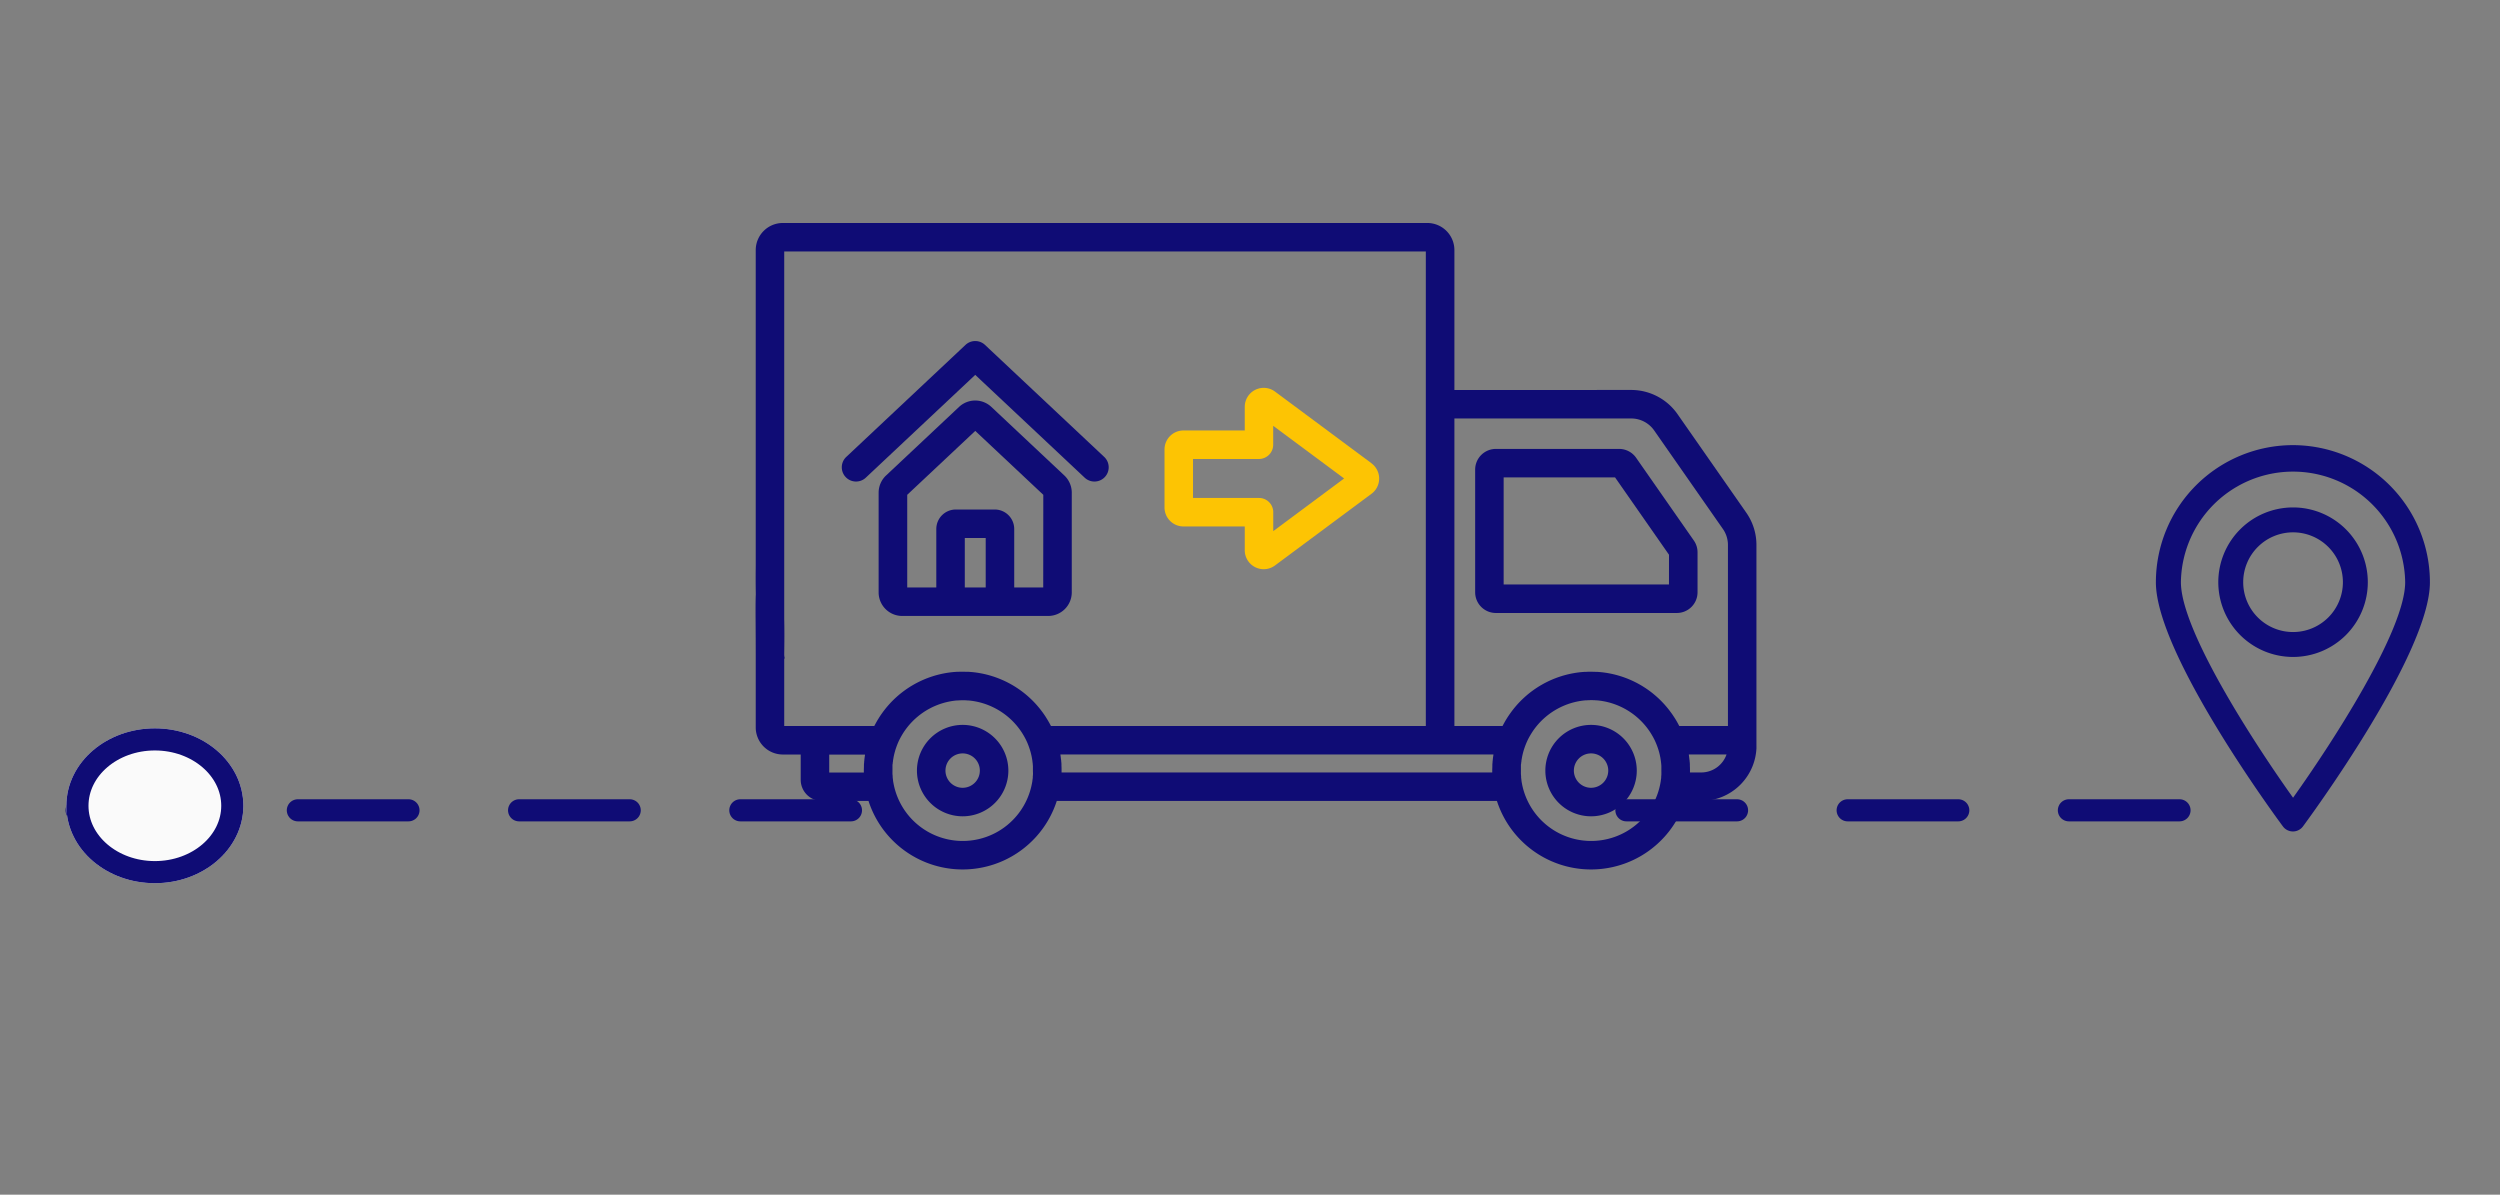 <svg xmlns="http://www.w3.org/2000/svg" xmlns:xlink="http://www.w3.org/1999/xlink" width="113" height="54" viewBox="0 0 113 54">
  <rect x="0" y="0" width="113" height="54" fill="#808080" stroke="none"/>
  <defs>
    <clipPath id="clip-Artboard_5">
      <rect width="113" height="54"/>
    </clipPath>
  </defs>
  <g id="Artboard_5" data-name="Artboard – 5" clip-path="url(#clip-Artboard_5)">
    <g id="Group_14551" data-name="Group 14551" transform="translate(-652 -221.079)">
      <g id="moving-truck" transform="translate(686.151 231.158)">
        <g id="Group_12733" data-name="Group 12733" transform="translate(18.484 7.452)">
          <g id="Group_12732" data-name="Group 12732" transform="translate(0 0)">
            <path id="Path_12288" data-name="Path 12288" d="M218.488,178.369l-4.361-3.239a.857.857,0,0,0-1.368.688v1.069h-2.77a.858.858,0,0,0-.857.857v2.625a.858.858,0,0,0,.857.857h2.77V182.3a.856.856,0,0,0,1.368.688l4.361-3.239a.857.857,0,0,0,0-1.376Zm-4.441,3.069v-.856a.644.644,0,0,0-.644-.644H210.42v-1.762H213.4a.644.644,0,0,0,.644-.644v-.856l3.206,2.381Z" transform="translate(-209.131 -174.961)" fill="#fdc403"/>
          </g>
        </g>
        <g id="Group_12735" data-name="Group 12735" transform="translate(32.526 10.212)">
          <g id="Group_12734" data-name="Group 12734">
            <path id="Path_12289" data-name="Path 12289" d="M377.958,210.334l-2.607-3.737a.936.936,0,0,0-.767-.4h-5.572a.937.937,0,0,0-.936.936v5.544a.937.937,0,0,0,.936.936h8.18a.937.937,0,0,0,.936-.936V210.87A.93.93,0,0,0,377.958,210.334Zm-1.121,1.989h-7.473v-4.838H374.4l2.438,3.495Z" transform="translate(-368.076 -206.197)" fill="#0f0c75"/>
          </g>
        </g>
        <g id="Group_12737" data-name="Group 12737" transform="translate(0 0)">
          <g id="Group_12736" data-name="Group 12736" transform="translate(0 0)">
            <path id="Path_12290" data-name="Path 12290" d="M45.152,114.4v-9.231a2.544,2.544,0,0,0-.46-1.463l-3.106-4.452a2.558,2.558,0,0,0-2.1-1.094H37.971a.644.644,0,0,0,0,1.289H39.49a1.268,1.268,0,0,1,1.04.542l3.106,4.452a1.261,1.261,0,0,1,.228.725v8.181h-2.2c-.016-.031-.032-.061-.049-.092l-.017-.032q-.045-.083-.094-.164l-.034-.054c-.021-.034-.043-.067-.065-.1l-.05-.075-.045-.063a4.471,4.471,0,0,0-3.247-1.859l-.123-.009-.07,0c-.066,0-.132-.005-.2-.005s-.133,0-.2.005l-.07,0-.123.009a4.471,4.471,0,0,0-3.247,1.859l-.045.063-.051.075q-.033.05-.064.1l-.034.055q-.049.081-.094.163l-.017.032c-.016.03-.033.061-.049.092H31.5V99.45H40.86c.356,0-3.359-.288-3.359-.644s.826-.644.47-.644H31.5V91.837a1.226,1.226,0,0,0-1.224-1.224H1.144A1.226,1.226,0,0,0-.08,91.837v14.237c0,.327-.078,3.989.506,4.425a.159.159,0,0,0,.138.017.306.306,0,0,0,.164-.052c.657-.291.48-.022.48-.357V91.9h29V113.35H13.265c-.015-.03-.031-.059-.047-.089l-.019-.035q-.045-.082-.093-.162l-.036-.057-.062-.1-.052-.077-.042-.059a4.471,4.471,0,0,0-3.249-1.862l-.123-.009-.07,0c-.066,0-.132-.005-.2-.005s-.133,0-.2.005l-.07,0-.123.009a4.471,4.471,0,0,0-3.248,1.861l-.043.06-.052.077-.063.1-.035.057q-.048.08-.093.162l-.019.035c-.016.03-.032.059-.047.089H1.208v-3.244c0-.356.127-4.8-.644-4.032s-.644.463-.644,4.032v3.308a1.226,1.226,0,0,0,1.224,1.224h.809v1.144a.957.957,0,0,0,.955.955h2.11a4.471,4.471,0,0,0,8.509,0H33.422a4.471,4.471,0,0,0,8.509,0h.724a2.5,2.5,0,0,0,2.5-2.5Zm-40.295.262c0,.024-.007.048-.01.072-.006.045-.012.091-.017.137q0,.037-.008.075c0,.048-.008.1-.011.144,0,.022,0,.044,0,.066,0,.07-.005.14-.005.21q0,.042,0,.085H3.242v-.81H4.861C4.859,114.647,4.858,114.655,4.857,114.662Zm7.595.857c0,.039-.005.079-.009.118,0,.011,0,.022,0,.033,0,.046-.01.092-.017.137l0,.014c-.006.043-.014.086-.022.129a3.182,3.182,0,0,1-6.255,0c-.008-.043-.016-.086-.022-.129l0-.014c-.006-.046-.012-.092-.017-.137,0-.011,0-.022,0-.033,0-.04-.007-.079-.009-.118s0-.1,0-.155,0-.1,0-.155c0-.018,0-.035,0-.053,0-.034,0-.067.008-.1s0-.042.007-.064.007-.059.011-.088.007-.046.011-.069.009-.053.014-.08.01-.049.015-.073.011-.049.017-.073.013-.051.02-.077.013-.045.019-.068.015-.052.024-.078.015-.045.023-.067.017-.049.026-.074l.017-.044q.037-.094.079-.185L6.4,114c.031-.065.065-.128.1-.19l.022-.038a3.158,3.158,0,0,1,.258-.377h0a3.21,3.21,0,0,1,2.231-1.2l.039,0c.074-.005.149-.009.224-.009s.149,0,.224.009l.039,0a3.21,3.21,0,0,1,2.231,1.2h0a3.158,3.158,0,0,1,.258.377l.022.038c.035.062.069.125.1.19l.01.022q.043.091.079.185l.017.044c.009.025.018.049.026.074s.015.044.023.067.016.052.024.078.013.045.019.068.014.051.02.077.011.048.017.073.011.049.015.073.01.053.014.08.008.046.011.069.008.058.011.088.005.042.007.064.005.067.008.1c0,.018,0,.035,0,.053,0,.052,0,.1,0,.155S12.454,115.468,12.452,115.519Zm20.809-.857c0,.024-.007.048-.01.072-.006.045-.012.091-.017.137,0,.025-.005.05-.008.074,0,.048-.008.1-.011.144,0,.022,0,.044,0,.066,0,.07-.005.14-.005.21q0,.042,0,.085H13.744c0-.028,0-.057,0-.085,0-.07,0-.14-.005-.21,0-.022,0-.044,0-.066,0-.048-.006-.1-.011-.144q0-.037-.008-.075c-.005-.046-.011-.091-.017-.137,0-.024-.007-.048-.01-.072l0-.024H33.264C33.263,114.647,33.262,114.655,33.261,114.662Zm7.595.857c0,.039-.005.079-.009.118,0,.011,0,.022,0,.033,0,.046-.01.092-.017.137l0,.014c-.006.043-.014.086-.022.129a3.182,3.182,0,0,1-6.255,0c-.008-.043-.016-.087-.022-.13l0-.016c-.006-.045-.012-.09-.016-.136,0-.012,0-.024,0-.035,0-.039-.007-.077-.008-.116s0-.1,0-.155,0-.1,0-.155c0-.018,0-.035,0-.053,0-.034,0-.067.008-.1s0-.042.007-.063.007-.059.011-.088.007-.046.011-.068.009-.054.014-.081.01-.048.015-.072.011-.05.017-.074.013-.05.019-.075l.02-.07c.007-.025.015-.05.023-.075l.024-.07c.008-.024.017-.047.025-.071l.018-.046c.024-.062.05-.122.078-.182l.011-.025c.031-.064.064-.127.1-.189l.023-.039a3.175,3.175,0,0,1,.256-.376v0a3.21,3.21,0,0,1,2.231-1.2l.039,0c.074-.005.149-.009.224-.009s.149,0,.224.009l.039,0a3.21,3.21,0,0,1,2.231,1.2v0a3.171,3.171,0,0,1,.256.375l.023.039c.035.062.068.124.1.189l.011.025q.042.089.078.182l.018.046c.009.024.017.047.025.071l.024.07c.008.025.016.05.023.075s.014.047.02.07.013.05.019.074.012.05.017.075.01.048.015.072.01.054.014.081.008.045.011.068.008.059.011.089.005.042.007.063.006.068.008.1c0,.017,0,.035,0,.052,0,.052,0,.1,0,.155S40.858,115.468,40.855,115.519Zm1.8-.07h-.508q0-.042,0-.085c0-.07,0-.14-.005-.21,0-.022,0-.044,0-.066,0-.048-.006-.1-.011-.144q0-.037-.008-.074c-.005-.046-.011-.091-.017-.137,0-.024-.007-.048-.01-.072l0-.024H43.8A1.212,1.212,0,0,1,42.655,115.449Z" transform="translate(0.088 -90.613)" fill="#0f0c75"/>
          </g>
        </g>
        <g id="Group_12739" data-name="Group 12739" transform="translate(35.699 22.686)">
          <g id="Group_12738" data-name="Group 12738">
            <path id="Path_12291" data-name="Path 12291" d="M406.052,347.392a2.066,2.066,0,1,0,2.066,2.066A2.068,2.068,0,0,0,406.052,347.392Zm0,2.843a.777.777,0,1,1,.777-.777A.778.778,0,0,1,406.052,350.235Z" transform="translate(-403.986 -347.392)" fill="#0f0c75"/>
          </g>
        </g>
        <g id="Group_12741" data-name="Group 12741" transform="translate(7.295 22.686)">
          <g id="Group_12740" data-name="Group 12740">
            <path id="Path_12292" data-name="Path 12292" d="M84.554,347.392a2.066,2.066,0,1,0,2.066,2.066A2.068,2.068,0,0,0,84.554,347.392Zm0,2.843a.777.777,0,1,1,.777-.777A.778.778,0,0,1,84.554,350.235Z" transform="translate(-82.488 -347.392)" fill="#0f0c75"/>
          </g>
        </g>
        <g id="Group_12743" data-name="Group 12743" transform="translate(3.898 5.341)">
          <g id="Group_12742" data-name="Group 12742" transform="translate(0 0)">
            <path id="Path_12293" data-name="Path 12293" d="M55.893,156.3l-5.388-5.062a.644.644,0,0,0-.882,0L44.235,156.3a.644.644,0,1,0,.882.939l4.947-4.647,4.947,4.647a.644.644,0,1,0,.882-.939Z" transform="translate(-44.032 -151.068)" fill="#0f0c75"/>
          </g>
        </g>
        <g id="Group_12745" data-name="Group 12745" transform="translate(5.567 8.022)">
          <g id="Group_12744" data-name="Group 12744">
            <path id="Path_12294" data-name="Path 12294" d="M71.315,184.8l-3.3-3.1a1.067,1.067,0,0,0-1.459,0l-3.3,3.1a1.069,1.069,0,0,0-.336.777v4.507a1.066,1.066,0,0,0,1.065,1.065h6.6a1.066,1.066,0,0,0,1.065-1.065v-4.507A1.069,1.069,0,0,0,71.315,184.8Zm-3.555,5.06h-.945v-2.234h.945Zm2.6,0H69.049v-2.642a.881.881,0,0,0-.88-.88H66.407a.881.881,0,0,0-.88.88v2.642H64.213v-4.187l3.075-2.888,3.075,2.888Z" transform="translate(-62.924 -181.409)" fill="#0f0c75"/>
          </g>
        </g>
      </g>
      <path id="Path_13094" data-name="Path 13094" d="M-15700.088,613h38.453" transform="translate(16355.551 -355.295)" fill="none" stroke="#0f0c75" stroke-linecap="round" stroke-width="1" stroke-dasharray="5"/>
      <path id="Path_13095" data-name="Path 13095" d="M-15700.088,613h28.307" transform="translate(16425.602 -355.295)" fill="none" stroke="#0f0c75" stroke-linecap="round" stroke-width="1" stroke-dasharray="5"/>
      <g id="Ellipse_476" data-name="Ellipse 476" transform="translate(655 254)" fill="#fafafa" stroke="#0f0c75" stroke-width="1">
        <ellipse cx="4" cy="3.5" rx="4" ry="3.5" stroke="none"/>
        <ellipse cx="4" cy="3.5" rx="3.5" ry="3" fill="none"/>
      </g>
      <g id="Group_14175" data-name="Group 14175" transform="translate(749.451 241.199)">
        <path id="Path_12233" data-name="Path 12233" d="M599.945,0a6.2,6.2,0,0,0-6.2,6.2c0,3.259,5.508,10.72,5.745,11.038a.564.564,0,0,0,.9,0c.233-.318,5.741-7.78,5.741-11.038A6.2,6.2,0,0,0,599.945,0Zm0,15.938c-1.746-2.447-5.069-7.552-5.069-9.743a5.069,5.069,0,0,1,10.137,0C605.014,8.384,601.691,13.49,599.945,15.938Zm0,0" transform="translate(-593.75)" fill="#0f0c75"/>
        <path id="Path_12234" data-name="Path 12234" d="M675.254,78.125a3.379,3.379,0,1,0,3.379,3.379A3.38,3.38,0,0,0,675.254,78.125Zm0,5.632a2.253,2.253,0,1,1,2.253-2.253A2.253,2.253,0,0,1,675.254,83.757Zm0,0" transform="translate(-669.059 -75.309)" fill="#0f0c75"/>
      </g>
    </g>
  </g>
</svg>
